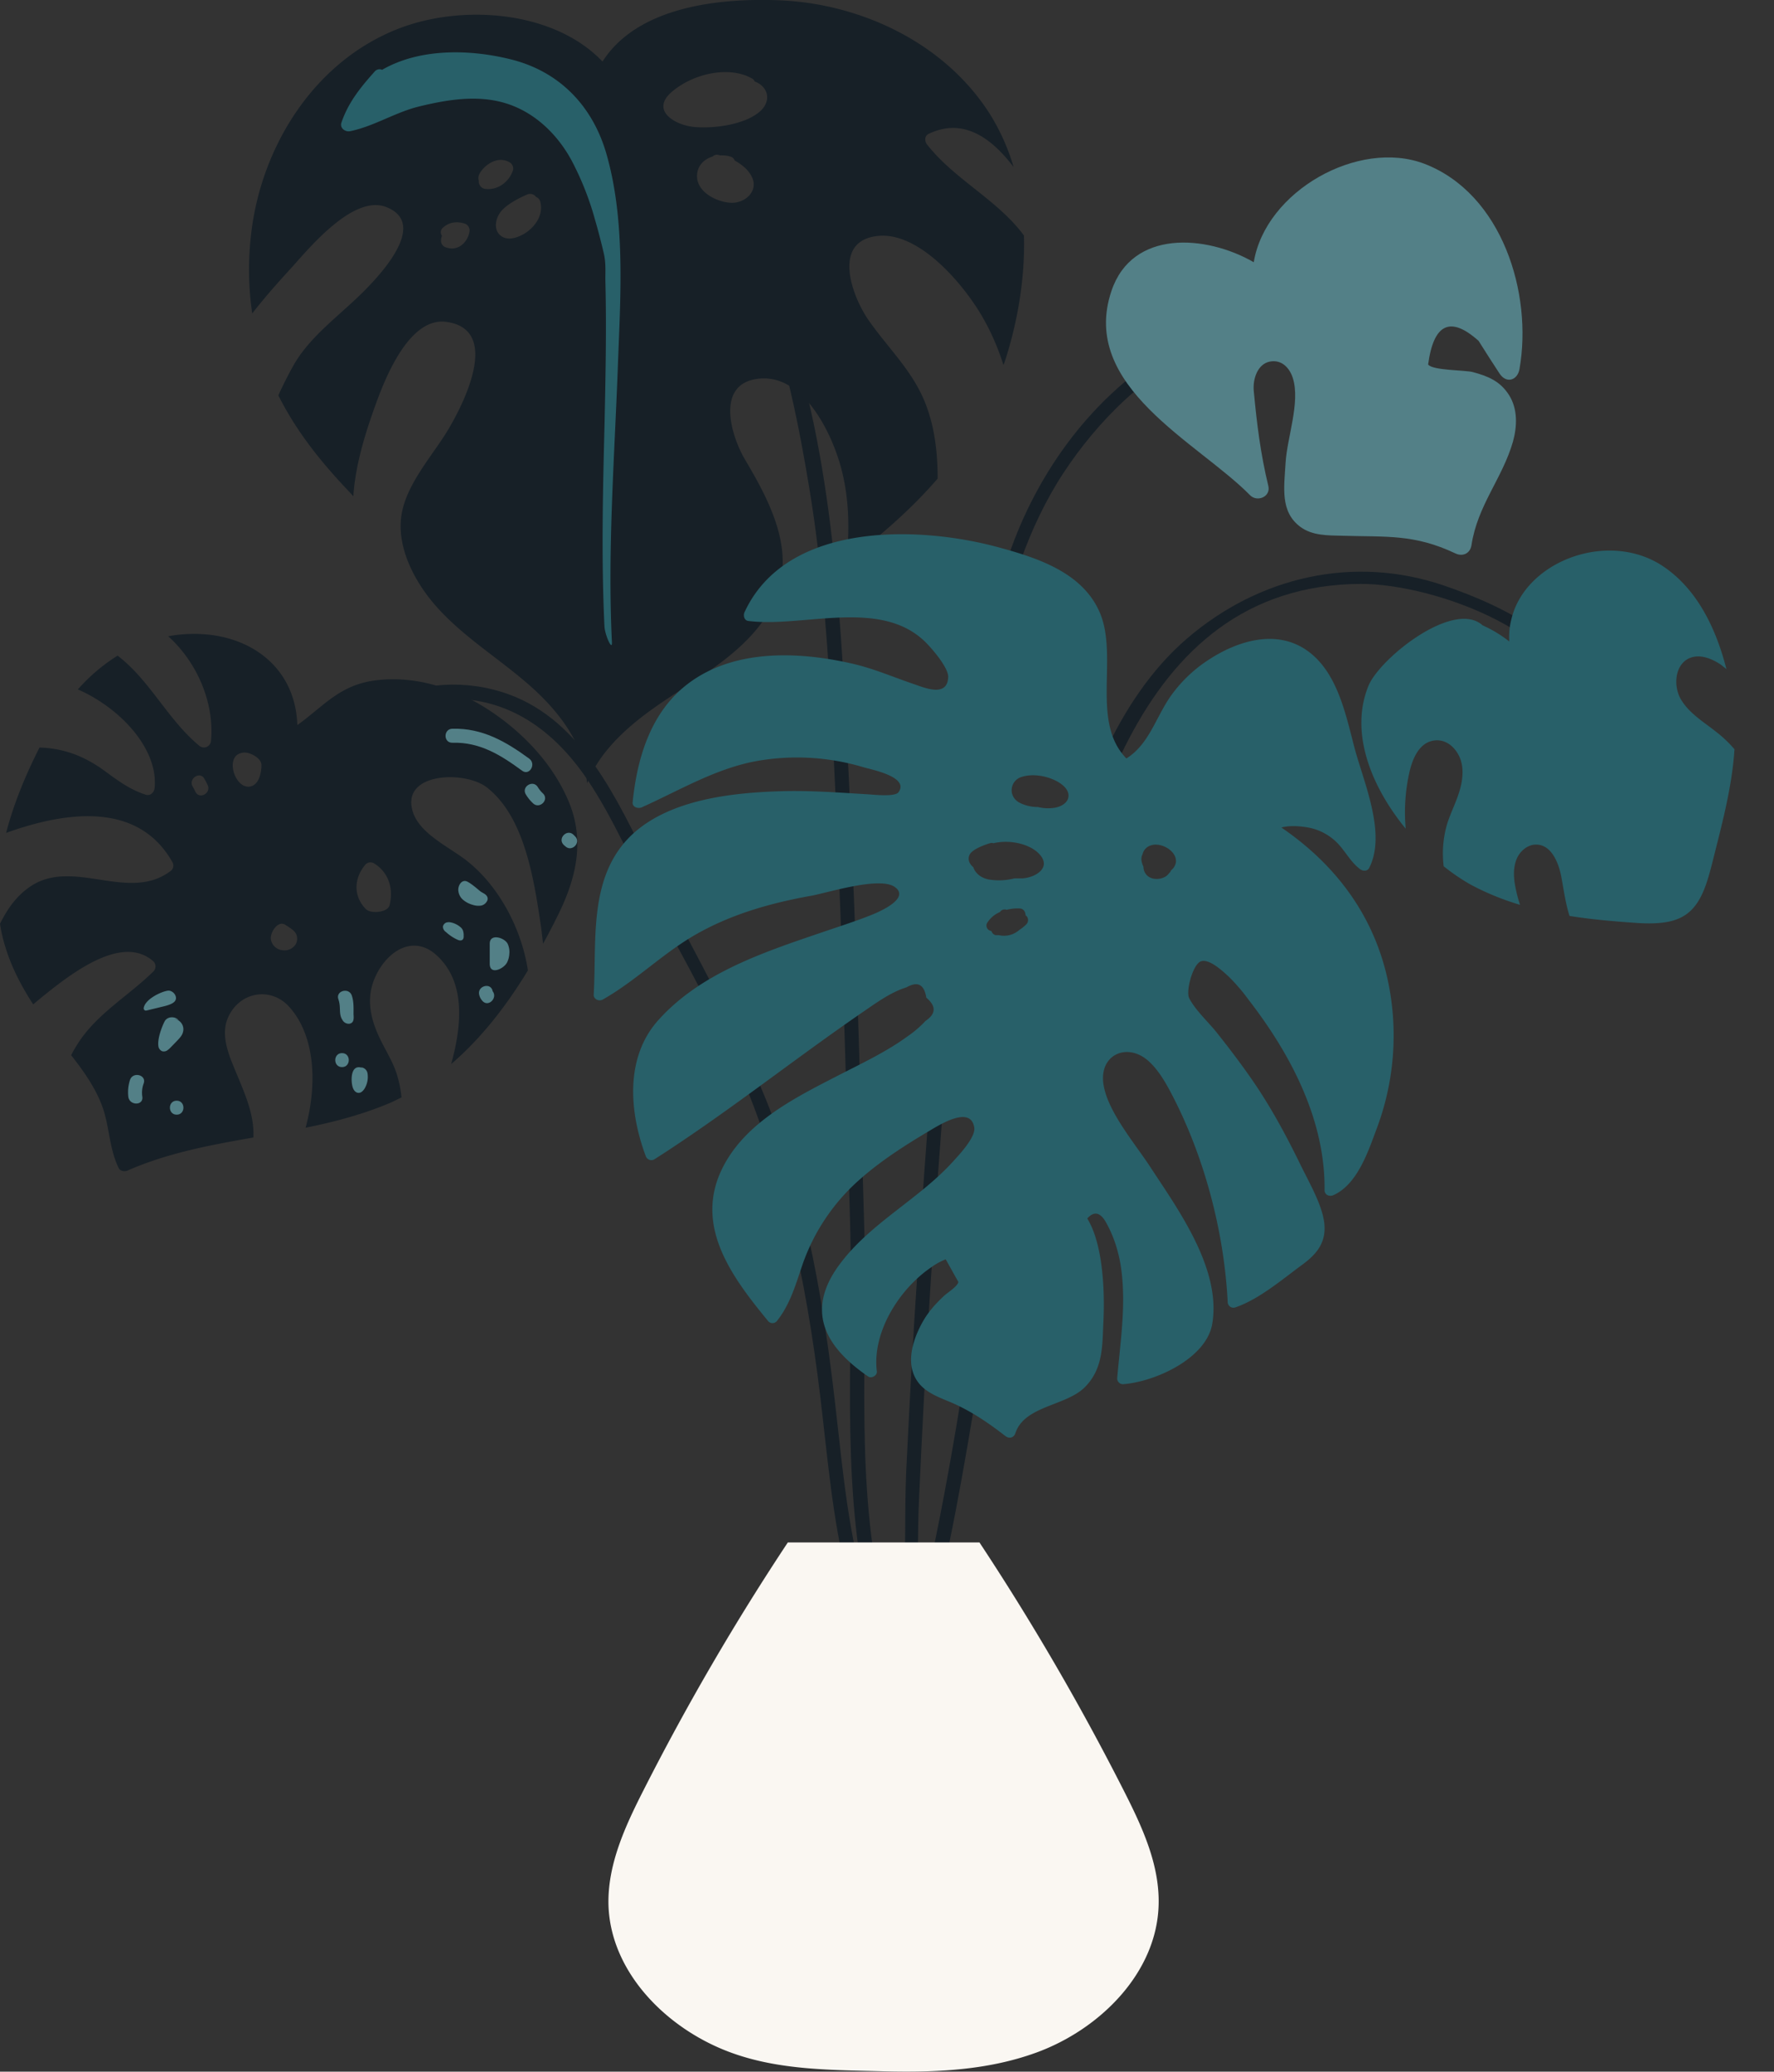 <svg xmlns="http://www.w3.org/2000/svg" width="924.8" height="1080" viewBox="0 0 924.8 1080"><rect x="0" y="0" width="924.8" height="1080" fill="#333333" stroke="none"/><g id="Layer_2" data-name="Layer 2"><g id="_377106780"><g id="plant1_377106780"><g><path d="M477.4 838.7c1.5-19.1.8-38.5 1.7-57.4 1.7-37.2 3.6-74.3 6-111.5 4.8-74.8 10.3-149.6 19.4-224 8-65.3 12.8-142.9 50-199.4 17.3-26.3 44-54 74.2-64.9s60.6.2 87.3 15.7c4 2.4 7.7-3.9 3.6-6.3-36.1-21-74.9-30-112.4-6.9-40.1 24.6-68.9 65.9-82.9 110.3-17.4 55.3-23.1 115.4-29.6 172.8-7.3 65.1-12.1 130.4-16.4 195.7-2.4 34.9-4.2 69.7-5.9 104.6-1 22.7.2 47.1-2 70.4z" fill="#172027"/><path d="M445.3 835.2l15.3 1.5c-15.1-62.9-8.2-130.4-10-194.4-2.5-88.9-4.9-177.9-9.6-266.8-4.1-76.3-9.9-159.4-40-231.2-1.8 1.2-3.7 2.3-5.7 3.4 14.1 36.7 21.7 77.1 26.5 106.2 7.3 43.9 10.1 88 12.4 132.3 4.3 84.1 6.6 168.4 9 252.6 1.8 62.9-4.8 129.5 8.4 191.8-8.9-29.4-12-61.3-15.3-90.6-5.6-50.5-12.9-99.7-29.8-147.8C389 542.4 362.3 498 338.8 451.1c-17-33.9-35.1-75.1-73.5-89.1-45.3-16.4-93.4 8.5-114.8 49.4-2.2 4.1 4.1 7.8 6.3 3.7C172 386 200.5 365 234.1 364.3c31.3-.7 54.9 16.8 71.8 41.7 14.3 21.1 23.9 44.9 36.1 67.1 15.8 28.7 31.5 57.1 44.3 87.2 24.6 58 35.8 117.4 42.7 179.7C432.5 770.9 435.7 804.4 445.3 835.2z" fill="#172027"/><path d="M752.3 305.1c-46.8-15.8-95.8-4.5-133.3 27.6s-56.2 85.5-68.1 133.7c-14.3 58.3-26.2 118-36.1 177.2-10.9 65.2-19.8 130.9-35.2 195.2l7.6.3c10.8-45.1 18.3-91 25.6-136.8 8.9-56.5 19.5-112.3 31-168.3 18.8-91.6 45.4-229.1 165.6-229.6 37.7-.1 112.8 26.2 114.3 71.5.2 4.7 7.5 4.7 7.3.0C829.7 337.2 783.8 315.8 752.3 305.1z" fill="#172027"/><path d="M742.6 85.4c-34.3-13.1-82.9 14.2-89 51.3-24.8-14.3-63.4-17.2-74.2 15-16.8 49.9 45.2 78.9 72.3 106.5 3.7 3.7 10.8.8 9.5-4.8-4.1-17-6-32.4-7.6-49.6-.6-6.4 2.1-14.1 8.4-15.3s10.4 3.5 12 8.7c3.9 12.6-3 30.8-3.8 43.9s-2.9 25.6 7.6 33.5c6.4 4.8 14.7 4.5 22.3 4.7 22.4.7 37.1-1 58.6 9.2 3.8 1.8 7.7.1 8.4-4.3 3.1-20.7 16.1-34.8 21.6-53.9 2.2-7.9 2.6-17-2-24.3s-11-9.9-18.8-12c-3.7-1.1-21.3-.8-23.4-4q4.3-32 26.3-12.3c3.6 5.7 7.2 11.4 10.9 17s9.4 3.4 10.4-2.2C799.1 153 783.1 101 742.6 85.4z" fill="#538087"/><g><path d="M533.8 122.8c-13.7-18.6-35.8-28.9-50.4-47.3-1.4-1.7-1.6-4.6.7-5.7 17.5-8.4 32.2 1.3 44.3 17.3a111.4 111.4.0 0 0-11.9-26.9C493.4 23.1 450 2.2 407.2.2c-31.6-1.4-74.7 3-93.1 31.9-25.7-27-74.1-30-107-16.9C162.9 32.7 135.3 77.9 130.7 124a155.9 155.9.0 0 0 .8 39.4c6.8-8.8 14.2-17 20.7-24.1 9.2-10.2 32.2-38.2 49.3-31.3 22.6 9-5 37.1-13.1 45.1-12.1 11.9-26.6 22.2-35.2 37-2.9 5.2-5.6 10.5-8.1 16 7.4 14.8 17.4 28.7 29.7 42.4 3.1 3.5 6.3 6.8 9.4 10.2 1-16.2 6.4-33.2 10.9-45.8s17.3-47.9 37.6-45.1c29.6 4.1 7.8 45.1.0 57.7s-21 27.3-23.4 43c-2.7 17.6 7.6 36.1 19 48.6 13.8 15.2 31.6 26.1 47.1 39.6s29.4 31.1 30.6 51.7c7.5-18.7 24.1-32.2 40.8-43.4s34.7-21.4 47.6-36.9c24.9-30.1 11.3-59.4-6-88.5-7.3-12.3-15.7-39.8 7.2-42.2s37.1 27.1 42.1 43.8 5.4 34.3 3.5 51.6c17.6-13.2 33.8-27.3 47.6-43.3.0-13.1-1.4-26.1-6.1-38.5-6.5-17.2-19.4-29.1-29.7-43.8-8.6-12.1-19.9-41.7 4.7-44.2 21.5-2.2 44.2 24.9 53.8 41.1a124.6 124.6.0 0 1 11.6 26.2c.3-.8.6-1.4.8-2.1C530.5 167.8 534.4 145.1 533.8 122.8zM244.7 121c-1.1 5.7-6.2 10.1-12.1 8a3.6 3.6.0 0 1-2.7-3.5 7.5 7.5.0 0 1 .5-2.6 3.1 3.1.0 0 1 .5-4.2c3.2-2.9 7.1-3.4 11.2-2.2A3.8 3.8.0 0 1 244.7 121zm8.4-22.5a3.9 3.9.0 0 1-3.5-4.3c-.8-2.5.8-4.6 2.4-6.4 3.6-3.8 9-6 13.8-3.1a3.7 3.7.0 0 1 1.6 4.1C265.4 94.8 259.7 99.2 253.1 98.5zm20.6 23.1c-3.7 2.3-9.4 4.4-13.1.9s-2-9.8 1.4-13.2 8.3-5.9 12.8-7.9a3.9 3.9.0 0 1 4.7 1.3 3.5 3.5.0 0 1 2.1 2.3C283.5 111.7 279.2 118.1 273.7 121.6zm107.1-15.9c-6.9-.4-16.7-5.1-17.4-13-.4-5.9 3.3-9.6 8.1-11.1a3.1 3.1.0 0 1 2.6-.9l1.4.3a15.4 15.4.0 0 1 5.2.6 3.3 3.3.0 0 1 2.3 2.1c3.7 2 7.1 4.8 8.9 8.4C395.7 99.7 388.2 106.2 380.8 105.7zm14.9-47.2c-8.1 6.6-23.6 8.6-33.7 7.7s-23.1-8.6-11.8-18.3 30-13.7 41.8-7a2.7 2.7.0 0 1 1.4 1.6 10.1 10.1.0 0 1 5 3.6C401.5 50.5 399.5 55.5 395.7 58.5z" fill="#172027"/><path d="M316.3 80.8c-7.1-25.3-24.5-43.6-50.2-49.9-21.3-5.3-47.4-5.8-66.9 5.5a3.3 3.3.0 0 0-3.8.8C188 45.5 181.6 53.3 178 63.9c-1 2.8 1.9 5 4.5 4.5 12.3-2.5 23.3-9.7 35.6-12.8 14.7-3.6 30.6-6.3 45.4-1.8S290.3 69.5 298 83.7a153.7 153.7.0 0 1 12.4 31.6c1.6 5.5 3 11 4.3 16.5s.8 9.8.9 15c.6 24.1.1 48.2-.4 72.3-.9 35.8-1.8 71.5-.1 107.3.2 4.6 4.1 13.2 3.9 8.5-2.3-47.2 1.2-94.2 3-141.4C323.3 156.9 326.4 116.5 316.3 80.8z" fill="#286069"/></g><g><path d="M296.6 418.2c-8-19.4-23.3-35.7-40.6-47.3s-38.9-19-60.3-16.2c-18.8 2.4-27.1 13.6-40.7 23.3-1-30.8-25.8-48.4-55.9-47.5a71 71 0 0 0-11.4 1.2c15.1 13.6 24.1 34.7 22.3 54.4a3.7 3.7.0 0 1-6.2 2.6c-16.4-13.6-25.6-34-42.5-46.9a93.8 93.8.0 0 0-20.7 17.6c22.1 9.7 42 31 40 51.4-.2 2.2-2.2 4.3-4.6 3.5-8.4-2.7-14.6-7.4-21.7-12.6-10.5-7.6-21.1-11.6-33.7-12-7.1 14-13.4 29-17.4 44.5 32.2-11.6 69.1-16 86.7 15.3a3.6 3.6.0 0 1-1.4 4.9C66 470.7 36.7 446 14.2 463.3 7.9 468 3.5 474.5.0 481.6a83.6 83.6.0 0 0 2.7 11.8c3.3 10.9 8.5 20.8 14.6 30.2 18.3-15.3 45.9-37.3 62.7-22.4a3.7 3.7.0 0 1 0 5.2c-13.2 13-30 22.3-39.9 38.4a55.4 55.4.0 0 0-3 5.3c6.5 8.3 12.7 17 16.3 26.9s3.5 21.6 8.4 31.8c.9 1.9 3.3 2.1 5 1.3 20.8-9.1 43-13.2 65.3-17.1.6-13.4-5.6-25.1-11.4-39.7-2.8-7.2-5.1-15.5-1.8-22.9 6-13.5 22.3-16.1 31.8-5.6 13.6 15 14.8 40.3 8.6 63.1 15.4-3.1 30.5-7.1 45.1-13.4l4.9-2.4a59.7 59.7.0 0 0-2.8-13.2c-2.5-7.1-6.7-13.2-9.6-20-4.4-10.1-5.8-20.1-1-30.2 6-12.8 19.5-21.8 31.7-10.7 14.7 13.4 13.6 35 7.6 56.7 15.9-13.6 29-30.7 40-48.8-3.3-21.8-15.2-44.1-31.9-57.2-8.7-6.9-24.2-13.8-28-25.2-6.9-21 27.2-21.9 38.5-13 19.9 15.5 24.6 48.6 28.1 71.7.5 3.3.8 6.6 1.2 9.8 2.8-5.1 5.5-10.3 8-15.4C300.4 457.7 304.9 438.3 296.6 418.2zm-194.7-5.4c-.5-1-1-2-1.6-3-2-4.2 4.2-7.9 6.3-3.7a30.1 30.1.0 0 1 1.6 3.1C110.3 413.4 104 417 101.9 412.8zm28.6-2.8c-7.1 1.5-12.3-12.1-7-16.4a7 7 0 0 1 6.6-.8c2.5.8 6.2 3.1 6.2 6.1S135.4 409 130.5 410zm17.2 85.4a6.8 6.8.0 0 1-6.5-5.8c-.5-3.3 3.6-10 7.5-7.5s6.2 3.8 6.2 7.4S151.3 495.8 147.7 495.4zm55.4-23.5c-1 3.9-9.9 4.6-12.4 2-6.7-6.9-6.2-16.2-.1-23.3a3.6 3.6.0 0 1 4.4-.5C202.7 454.8 205.2 463.4 203.1 471.9z" fill="#172027"/><path d="M275.9 395.5c-12.3-9-24.5-16-40.1-15.6-4.7.1-4.7 7.4.0 7.3 14.4-.4 25.2 6.4 36.4 14.6C276 404.6 279.7 398.3 275.9 395.5z" fill="#538087"/><path d="M283 413.6a16.5 16.5.0 0 1-2.6-3.2c-2.4-4.1-8.7-.4-6.3 3.7a21.2 21.2.0 0 0 3.8 4.7C281.3 422 286.5 416.9 283 413.6z" fill="#538087"/><path d="M253.7 467c-.7-1-2.1-1.5-3.1-2.2s-4.4-3.9-7-5.2-4.7 1.5-4.7 4.3a7.2 7.2.0 0 0 2.4 5.1 13.2 13.2.0 0 0 5.1 2.7 9.5 9.5.0 0 0 4.4.4 4.5 4.5.0 0 0 3.3-2.8A2.5 2.5.0 0 0 253.7 467z" fill="#538087"/><path d="M255.3 492v10.4c0 6.2 7.4 2.6 9-.6a11.1 11.1.0 0 0 1.2-4.4 10.2 10.2.0 0 0-.9-5.5C262.8 488.7 255.3 486.5 255.3 492z" fill="#538087"/><path d="M240 483.3c-1.8-1.6-4.9-2.8-6.6-2.5a2.7 2.7.0 0 0-2.5 2.3 3.4 3.4.0 0 0 1.6 2.8 22.7 22.7.0 0 0 5.8 3.9c1 .5 2.3.8 3-.1a2.4 2.4.0 0 0 .4-1.7 7.5 7.5.0 0 0-.4-3A4.1 4.1.0 0 0 240 483.3z" fill="#538087"/><path d="M183.4 519c-1.5-4.4-8.5-2.5-7 1.9s0 7.6 2.1 10.8a3.8 3.8.0 0 0 3.6 2c2.9-.5 2.2-3.5 2.2-5.5S184.5 522.1 183.4 519z" fill="#538087"/><path d="M87.2 516.5c-3.8.7-11.7 4.6-12.3 9.1a1.2 1.2.0 0 0 .8 1.2c.2.1.4.0.7.0l6.6-1.6c2.2-.6 7.4-1.4 8.5-3.8S89.7 515.9 87.2 516.5z" fill="#538087"/><path d="M92.7 531.4c-2.1-1.7-5.6-1.4-6.9 1.1s-3.9 9.1-3.2 13.1a3.3 3.3.0 0 0 1.9 2.4 3.2 3.2.0 0 0 2.5-.3 11.2 11.2.0 0 0 2-1.7l3.3-3.4c1.3-1.4 2.7-2.8 3.1-4.6a5.4 5.4.0 0 0-6.8-6.6c1.6-.3 3.4-.4 4.7.6" fill="#538087"/><path d="M67.8 562.9a20.7 20.7.0 0 0-.9 8.9c.6 4.6 7.9 4.7 7.3.0a14 14 0 0 1 .7-7C76.5 560.4 69.4 558.5 67.8 562.9z" fill="#538087"/><path d="M92.1 573.8c-4.7.0-4.7 7.3.0 7.3S96.8 573.8 92.1 573.8z" fill="#538087"/><path d="M178.3 549c-4.7.0-4.7 7.3.0 7.3S183 549 178.3 549z" fill="#538087"/><path d="M191.6 559.6a3.7 3.7.0 0 0-2.9-3.1h-.6c-5.4-1.3-5.2 7-4.3 10.1.4 1.4 1.3 2.9 2.8 3.1s2.4-.8 3.2-1.8A11.8 11.8.0 0 0 191.6 559.6z" fill="#538087"/><path d="M256.7 516.6h.1c-1-4.6-8-2.6-7 1.9a7 7 0 0 0 1.7 3.3C254.6 525.3 259.7 520.1 256.7 516.6z" fill="#538087"/><path d="M299.8 436l-.8-.8c-3.3-3.3-8.5 1.8-5.2 5.2l.8.7C298 444.5 303.1 439.3 299.8 436z" fill="#538087"/></g><path d="M706.1 389.8c-4.6-17.5-9-40-25.2-51s-36.3-4.4-50.9 5.2a72.5 72.5.0 0 0-20.2 19.6c-7.5 11.1-11 24.5-22.6 31.8-18.7-19.1-4.1-52.8-13.8-75.9-8.9-21-32.4-28.6-52.6-34.1-41.9-11.5-110.8-13.6-132.7 33.8-.7 1.6-.2 4.2 1.9 4.5 28.6 3.7 69.3-12.2 92.7 11.3 3.2 3.2 11.9 13.2 11.6 18.1-.5 10.5-12.2 5.5-17.7 3.6-11-3.7-21.1-8.2-32.6-10.8-27.3-6.2-59.9-7.6-83.8 9.4-20.5 14.6-28 39-30.4 63-.2 2.5 2.8 3.4 4.7 2.6 19.4-8.7 37.9-19.9 59.1-24a120.5 120.5.0 0 1 56.6 3.1c4.6 1.3 23.9 5.1 18.2 13-1.9 2.7-14.3 1.1-17.4 1-14.9-.9-29.7-2-44.7-1.5-28.2.9-65.8 5.3-83.6 30.4-15.3 21.5-11.7 50.7-13.2 75.6-.1 2.4 2.7 3.7 4.7 2.6 16.8-9.5 30.5-23.3 47.1-33.1 18.8-11.1 40.1-17.2 61.5-21 9.2-1.7 36-10.3 43.8-4.5s-7.7 12.6-11.9 14.3c-7.9 3.2-16 5.8-24 8.5-31 10.6-64.9 21.3-87.5 46.5-17.4 19.4-15.2 47.7-6.6 70.8a3.1 3.1.0 0 0 4.5 1.8c37.3-23.8 71.9-51.5 108.4-76.6 7.2-4.9 14.7-10.5 23.1-13.1 5.8-3.3 9.2-1.5 10.3 5.4 5.2 4.4 5.1 8.4-.4 12.1a55.2 55.2.0 0 1-9.3 8c-11.2 8.2-24.1 14.2-36.5 20.6-22.6 11.6-48.8 24.7-60.4 48.8-14.5 30 5.7 56.7 24.3 79.3a3 3 0 0 0 4.3-.1c7.1-8.8 10-19.5 13.6-30A105.1 105.1.0 0 1 449.2 614c10.3-9 22.7-17 34.5-24 5-2.9 22.4-14.4 24.2-2.1.7 5-7.8 14-10.7 17.2-18 20.1-43.5 32.3-59.7 54.3-17.6 23.9-7.6 42.6 15.1 58.2 1.7 1.2 4.8-.5 4.5-2.7-2.5-20.4 11.7-42.9 28.3-54.2a35.1 35.1.0 0 1 7.6-4.2l6.6 11.8c-.3 2.2-5.5 5.5-7.3 7.1-4.9 4.6-8.7 8.8-11.9 14.8-5.1 9.6-8.8 22.5-.8 31.6 4.4 4.9 11.1 7.1 16.9 9.6 10.2 4.5 18.8 10.4 27.7 17.3 1.9 1.4 4.3.9 5.1-1.5 4.7-14.4 26.4-14.2 36.2-24s9.1-22.2 9.7-33.9.7-39.2-8.4-54.1c3.5-3.9 6.8-3.3 9.8 2.1a63.8 63.8.0 0 1 5.7 13.8c2.4 8.2 3.1 16.8 3.2 25.2.1 14.1-1.9 28.2-3.1 42.2a3 3 0 0 0 3 3.1c16.7-1.2 43.7-13.4 46.6-31.7 4.6-28.5-17.7-59.2-32.2-81.3-7.7-12-23.2-29.8-24.7-44.5s13-20.7 23.8-10.8c4.6 4.2 8 9.8 10.9 15.2 17.7 33.1 28.3 72.9 30.2 110.2a3 3 0 0 0 3.9 2.9c12.6-4.3 24.6-14.7 35.4-22.6 7.3-5.4 12-11.4 11.1-20.9s-7.5-20.8-12.2-30.4c-7.9-16.2-16.2-31.6-26.6-46.4-5.4-7.7-11.1-15.2-16.9-22.5-4.5-5.8-11.5-12-14.8-18.5-1.8-3.7 2-17.9 6.3-19.2s11.1 5.1 14 7.7a97.2 97.2.0 0 1 10.7 12.4c21.9 28.3 40 62.6 39.6 99.2.0 2.6 2.6 3.6 4.7 2.6 12.4-5.6 18-22.6 22.4-34.4a137.9 137.9.0 0 0 8.4-60.7c-3.6-41.3-24.5-73.6-58-96.5 5.1-1.4 12.4-.5 16.2.5a28.6 28.6.0 0 1 12.9 7.5c4.4 4.5 6.8 9.8 11.9 13.7 1.5 1.1 3.9 1.2 4.8-.7C722.9 434.5 710.8 407.6 706.1 389.8zm-171 92a19.9 19.9.0 0 1-3.6 2.9 12.1 12.1.0 0 1-10.9 2.8H519a3 3 0 0 1-2.1-2l-.2-.2a2.8 2.8.0 0 1-2-4.3 14.5 14.5.0 0 1 6.5-5.5l.6-.7a3.1 3.1.0 0 1 3-.5 21.9 21.9.0 0 1 6.7-.7 3 3 0 0 1 2.9 2.2 8 8 0 0 1 .3 1.5l.4.2A3.2 3.2.0 0 1 535.1 481.8zm-2-23.9h-4.2a32.4 32.4.0 0 1-13.4.6c-3.9-.7-7.1-3.2-8.1-6.4-1.9-1.6-3.2-4-1.9-6.6s7.3-5 10.9-6a2.5 2.5.0 0 1 1.5.1c8.9-2.2 20.6.6 25 7S539.3 457.5 533.1 457.9zM557 415.2c-.3 3.5-4.1 5.4-7.2 5.9a22 22 0 0 1-8.8-.4 20.3 20.3.0 0 1-9.8-2.4 7.5 7.5.0 0 1-3.8-5.6v-.3a7.2 7.2.0 0 1 5.3-7.4c6-1.9 13.7-.4 19 2.7C554.3 409.3 557.3 411.8 557 415.2zm56 34.4a6.9 6.9.0 0 1-2.6 4.2c-.1.2-.1.4-.2.6l-.9 1c-2 2.8-6.9 3.6-9.9 2a6.2 6.2.0 0 1-3.3-5.5c-.9-2-1.5-4.1-.7-6.1.0-.2.2-.2.2-.4a6.3 6.3.0 0 1 4.8-4.8C605.5 439.1 613.7 443.7 613 449.6z" fill="#286069"/><g><path d="M881.1 475c-5.6 5.2-13.8 7-27.1 6.2-11.8-.8-23.9-1.8-35.8-3.7a35.9 35.9.0 0 0 7.1 13.2c10.9 12.1 29.7 11.9 46 10.8 11-.7 22.4-1.6 31.8-7.5s15.4-16.6 18.7-27.4c7.7-26.1.5-55.8-17.6-76-1.3 20.1-6.7 39.7-11.7 59.7C889.5 462.1 886.4 470.1 881.1 475z" fill="none"/><path d="M752.6 451.6a54.5 54.5.0 0 0 9.9 25.7A55.2 55.2.0 0 0 806 499.4c-5.1-8.9-10.3-18-13.6-27.7a137.9 137.9.0 0 1-25.5-10.4A106.3 106.3.0 0 1 752.6 451.6z" fill="none"/><path d="M734.9 401.9c1.6-6.6 4.8-13.9 11.4-15.6s12 2.7 14.5 8.2 1.8 11.9.1 17.7-4.5 11.2-6.4 17a54.7 54.7.0 0 0-1.9 22.4 106.3 106.3.0 0 0 14.3 9.7 137.9 137.9.0 0 0 25.5 10.4 74 74 0 0 1-2.6-10.3c-.8-4.5-.9-9.3.8-13.5s5.8-7.7 10.3-7.6c7.9.1 11.7 9.5 13.1 17.2s2.2 13.6 4.2 20c11.9 1.9 24 2.9 35.8 3.7 13.3.8 21.5-1 27.1-6.2s8.4-12.9 11.4-24.7c5-20 10.4-39.6 11.7-59.7a63.8 63.8.0 0 0-9.2-8.8c-6.6-5.3-14.2-9.7-18.6-17s-3.2-18.7 4.6-21.8c5.3-2.1 11.3.3 16.1 3.5l2.9 2.3c-5.4-21.1-15.3-42.1-33.8-54.1-28.4-18.2-71.1-2.1-78.3 28.1a36.9 36.9.0 0 0-1.1 11.6 66.8 66.8.0 0 0-13.9-8.4c-15.1-13.6-53.6 17.2-59.5 31.5-10 24.4 1.5 52.7 19.4 74.5A95.3 95.3.0 0 1 734.9 401.9z" fill="#286069"/></g></g><path d="M604 993c-.9 35.4-30.6 65-63.9 77.1-25.3 9.2-52.4 10.4-79.5 9.7s-54.2-.5-79.4-9.7c-33.3-12.1-63-41.7-64-77.1-.5-21 8.7-40.9 18.2-59.6a1292.2 1292.2.0 0 1 75.3-129.3h99.9a1310.9 1310.9.0 0 1 75.2 129.3C595.3 952.1 604.6 972 604 993z" fill="#faf7f2"/></g></g></g></svg>